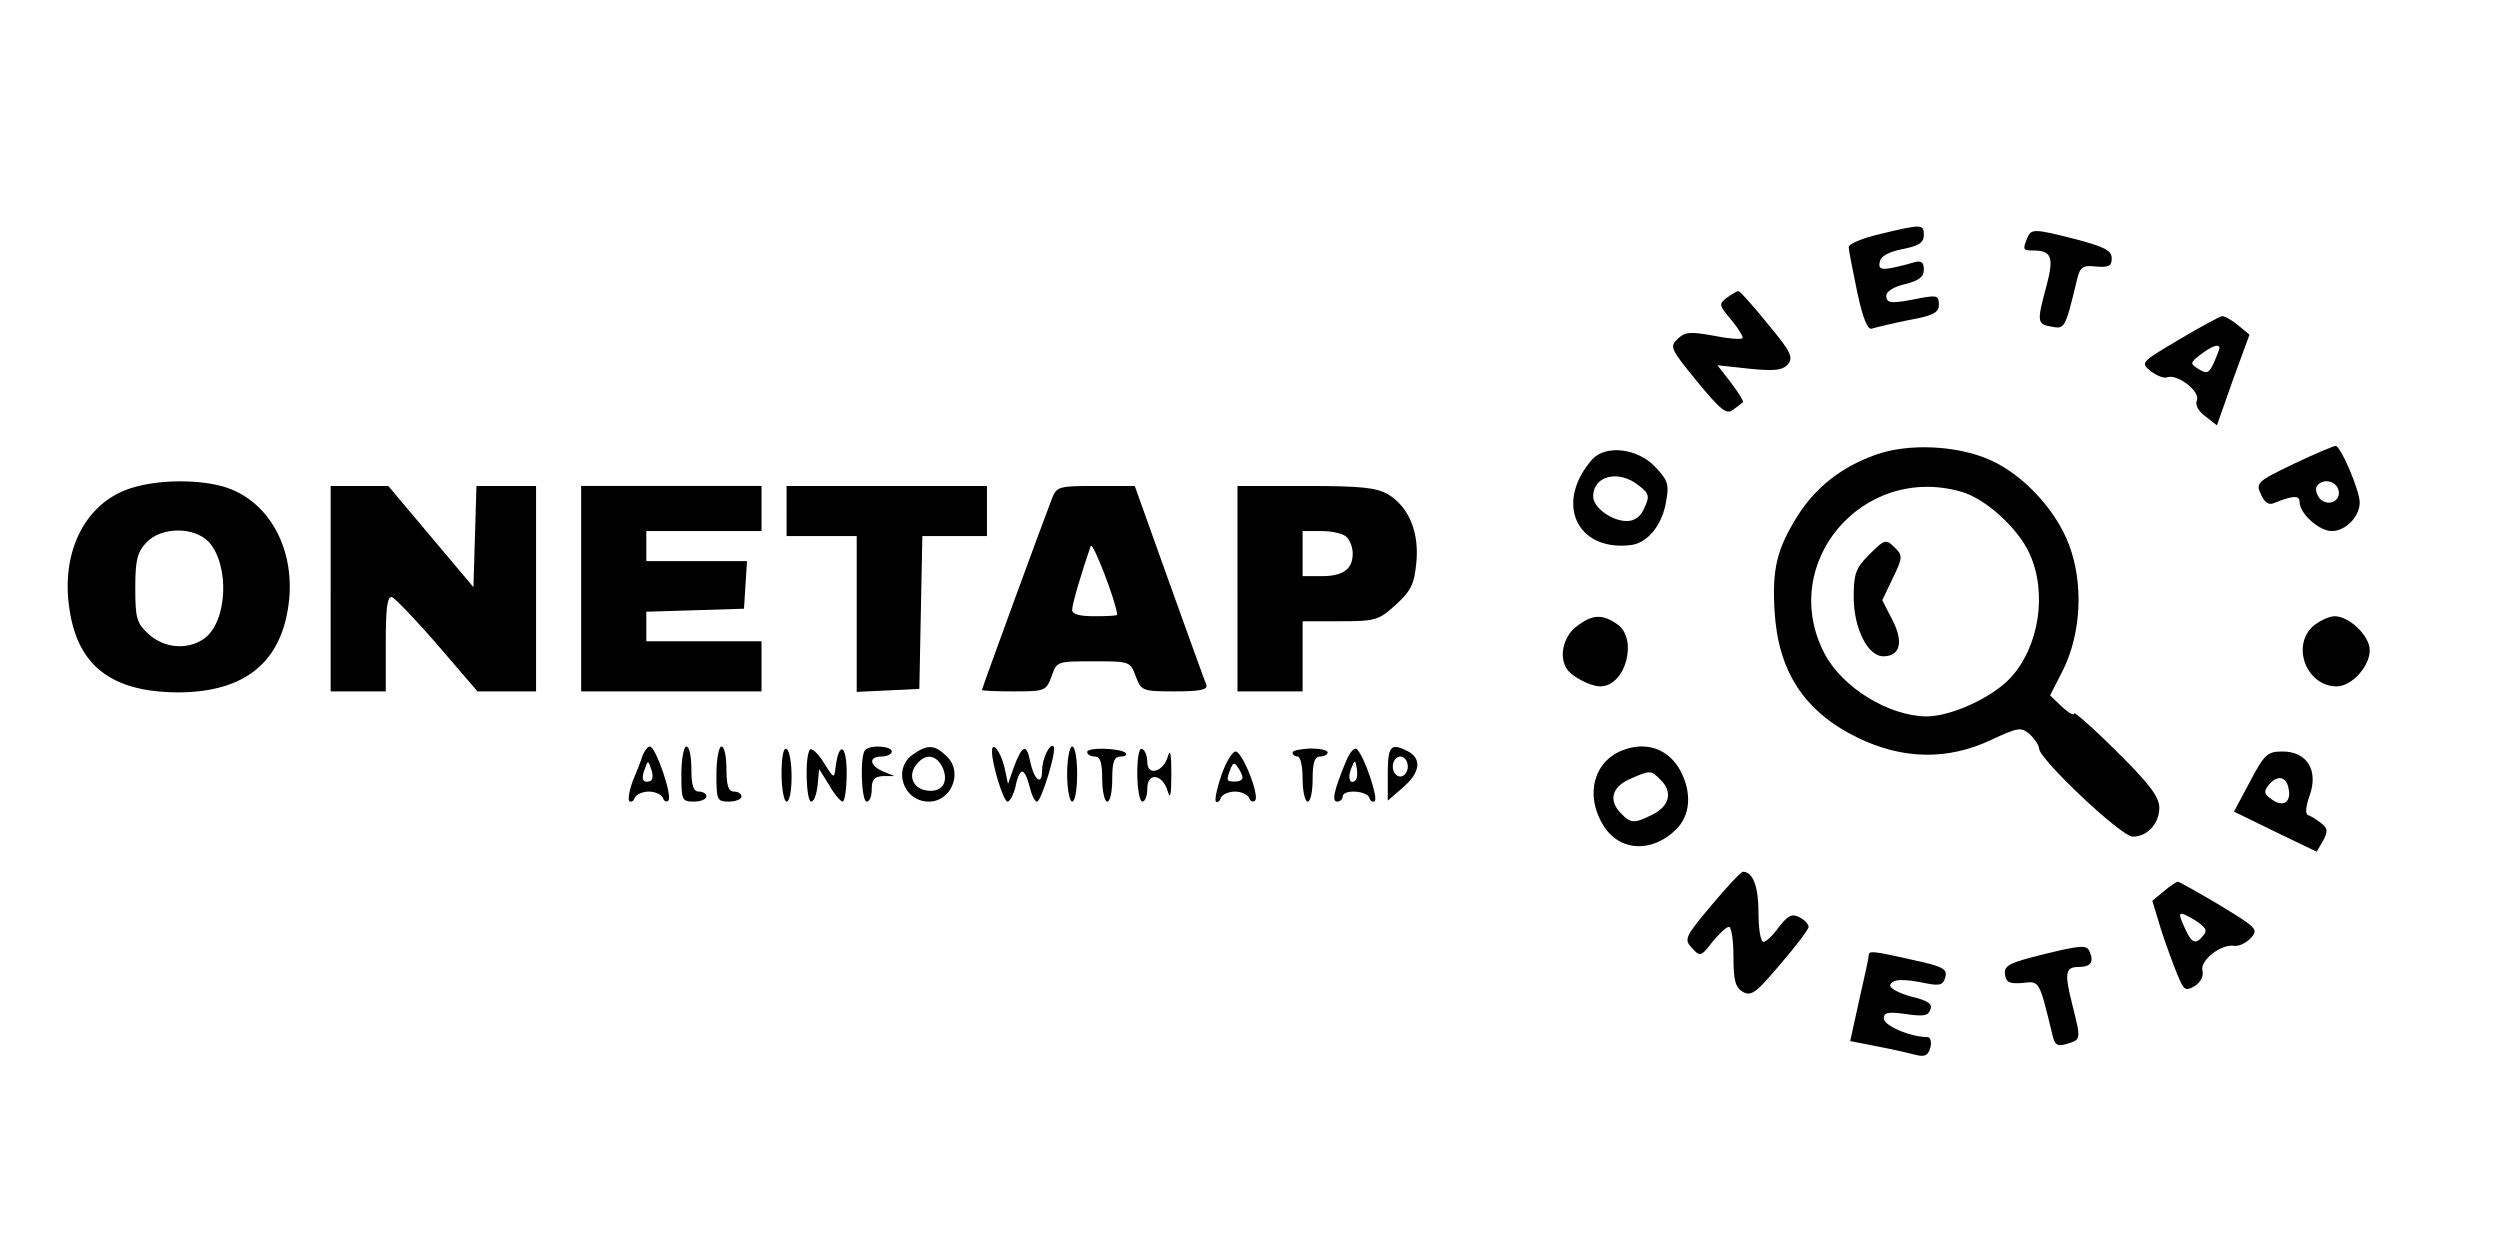 <?xml version="1.0" standalone="no"?>
<!DOCTYPE svg PUBLIC "-//W3C//DTD SVG 20010904//EN"
 "http://www.w3.org/TR/2001/REC-SVG-20010904/DTD/svg10.dtd">
<svg version="1.0" xmlns="http://www.w3.org/2000/svg"
 width="499pt" height="250pt" viewBox="0 0 499 250"
 preserveAspectRatio="xMidYMid meet">

<g transform="translate(0,250) scale(0.1,-0.1)"
fill="#000000" stroke="none">
<path d="M3753 2033 c-35 -8 -63 -20 -63 -26 0 -6 8 -47 17 -90 11 -52 21 -76
29 -73 6 2 39 10 73 17 50 9 61 15 61 31 0 18 -4 19 -37 13 -59 -12 -68 -11
-68 5 0 8 15 18 38 23 27 7 37 14 37 29 0 14 -5 18 -17 15 -65 -18 -75 -18
-71 0 2 12 17 20 46 26 32 6 42 13 42 28 0 22 -4 22 -87 2z"/>
<path d="M4046 2024 c-9 -22 -8 -24 12 -24 37 0 42 -13 27 -70 -20 -73 -19
-77 10 -82 26 -5 27 -5 51 95 6 24 11 28 38 25 25 -2 31 1 31 16 0 16 -14 23
-70 38 -86 22 -91 22 -99 2z"/>
<path d="M3447 1906 c-17 -13 -16 -15 9 -45 15 -18 24 -34 22 -36 -3 -3 -29
-1 -58 5 -45 8 -56 8 -71 -6 -17 -16 -15 -20 38 -85 48 -58 59 -67 72 -57 9 7
18 13 20 15 2 1 -8 18 -23 38 l-28 36 64 -7 c51 -5 66 -3 77 9 11 14 5 26 -41
81 -29 36 -55 65 -58 65 -3 0 -13 -6 -23 -13z"/>
<path d="M4349 1822 c-76 -45 -77 -46 -56 -63 12 -9 27 -15 33 -12 20 7 66
-28 59 -46 -4 -9 3 -22 17 -32 l23 -18 32 91 33 90 -23 19 c-12 10 -26 18 -32
18 -5 -1 -44 -22 -86 -47z m81 -17 c0 -2 -5 -15 -11 -29 -10 -21 -14 -23 -30
-13 -18 11 -18 13 3 29 22 17 38 23 38 13z"/>
<path d="M3743 1592 c-67 -24 -118 -64 -154 -120 -42 -67 -52 -106 -47 -191 7
-121 59 -201 165 -253 90 -44 180 -46 267 -5 56 26 60 26 78 11 10 -10 18 -22
18 -28 0 -21 164 -176 187 -176 29 0 53 26 53 58 0 21 -20 48 -85 112 -47 47
-85 80 -85 76 0 -5 -11 1 -24 13 l-24 23 26 51 c36 73 41 172 12 249 -26 70
-92 141 -158 170 -65 29 -163 34 -229 10z m170 -73 c49 -13 115 -73 138 -124
36 -79 19 -187 -39 -249 -37 -39 -118 -76 -167 -76 -75 1 -167 57 -203 125
-94 179 74 379 271 324z"/>
<path d="M3729 1391 c-25 -25 -29 -37 -29 -83 0 -62 28 -118 59 -118 34 0 41
29 18 73 l-20 39 21 44 c19 39 20 45 6 59 -20 20 -21 20 -55 -14z"/>
<path d="M4578 1574 c-73 -35 -76 -38 -65 -61 7 -16 16 -22 26 -17 38 15 51
16 51 2 0 -23 39 -58 64 -58 28 0 56 29 56 57 0 24 -38 113 -48 113 -4 0 -42
-16 -84 -36z m89 -50 c8 -22 -18 -37 -36 -20 -7 8 -10 19 -7 25 10 16 36 13
43 -5z"/>
<path d="M3178 1583 c-76 -87 -31 -184 77 -171 34 4 64 41 71 90 6 32 2 41
-24 68 -36 36 -98 42 -124 13z m93 -52 c21 -16 22 -22 11 -45 -7 -17 -19 -26
-35 -26 -30 0 -67 27 -67 49 0 42 51 54 91 22z"/>
<path d="M251 1522 c-85 -33 -130 -129 -112 -240 17 -112 85 -163 215 -164
136 0 210 61 223 184 11 108 -44 202 -132 227 -57 16 -143 13 -194 -7z m166
-104 c42 -47 37 -160 -10 -193 -33 -23 -80 -19 -111 10 -23 21 -26 31 -26 91
0 56 4 72 22 91 30 32 96 32 125 1z"/>
<path d="M660 1325 l0 -205 55 0 55 0 0 96 c0 72 3 95 13 92 6 -3 48 -46 91
-96 l79 -92 59 0 58 0 0 205 0 205 -60 0 -59 0 -3 -101 -3 -101 -85 101 -85
101 -57 0 -58 0 0 -205z"/>
<path d="M1160 1325 l0 -205 180 0 180 0 0 50 0 50 -115 0 -115 0 0 30 0 29
98 3 97 3 3 48 3 47 -100 0 -101 0 0 30 0 30 115 0 115 0 0 45 0 45 -180 0
-180 0 0 -205z"/>
<path d="M1570 1480 l0 -50 70 0 70 0 0 -155 0 -156 63 3 62 3 3 153 3 152 64
0 65 0 0 50 0 50 -200 0 -200 0 0 -50z"/>
<path d="M2099 1503 c-19 -49 -139 -377 -139 -380 0 -2 29 -3 64 -3 62 0 64 1
75 30 10 30 11 30 83 30 73 0 74 0 85 -30 11 -29 13 -30 78 -30 49 0 66 3 63
13 -3 6 -36 99 -74 204 l-69 193 -78 0 c-75 0 -78 -1 -88 -27z m131 -230 c0
-2 -20 -3 -45 -3 -31 0 -45 4 -45 13 0 11 19 75 37 127 4 11 51 -112 53 -137z"/>
<path d="M2470 1325 l0 -205 65 0 65 0 0 70 0 70 75 0 c71 0 77 2 111 33 31
28 37 42 41 84 6 61 -15 111 -56 136 -24 14 -55 17 -165 17 l-136 0 0 -205z
m218 103 c7 -7 12 -21 12 -33 0 -31 -19 -45 -62 -45 l-38 0 0 45 0 45 38 0
c21 0 43 -5 50 -12z"/>
<path d="M3146 1249 c-26 -20 -35 -61 -18 -85 10 -15 47 -34 66 -34 51 0 76
95 34 124 -30 21 -50 20 -82 -5z"/>
<path d="M4619 1252 c-47 -39 -16 -122 45 -122 30 0 66 40 66 72 0 29 -41 68
-70 68 -10 0 -28 -8 -41 -18z"/>
<path d="M1283 993 c-3 -10 -12 -33 -20 -52 -7 -19 -10 -37 -7 -40 4 -3 9 0
11 7 3 6 15 12 28 12 13 0 25 -6 28 -12 2 -7 7 -10 11 -6 9 8 -25 108 -37 108
-4 0 -10 -8 -14 -17z m15 -52 c-15 -5 -19 4 -11 24 6 18 7 18 13 -1 4 -10 3
-21 -2 -23z"/>
<path d="M1360 955 c0 -52 1 -55 25 -55 14 0 25 5 25 10 0 6 -7 10 -15 10 -11
0 -15 12 -15 45 0 25 -4 45 -10 45 -5 0 -10 -25 -10 -55z"/>
<path d="M1430 955 c0 -52 1 -55 25 -55 14 0 25 5 25 10 0 6 -7 10 -15 10 -11
0 -15 12 -15 45 0 25 -4 45 -10 45 -5 0 -10 -25 -10 -55z"/>
<path d="M1560 956 c0 -31 5 -56 10 -56 6 0 10 22 10 49 0 28 -4 53 -10 56 -6
4 -10 -15 -10 -49z"/>
<path d="M1617 1004 c-11 -11 -8 -104 2 -104 6 0 11 15 13 33 l3 32 20 -32
c10 -18 23 -33 27 -33 4 0 8 26 8 57 0 56 -15 65 -22 13 -3 -25 -3 -25 -24 8
-11 18 -23 29 -27 26z"/>
<path d="M1727 1003 c-11 -10 -8 -103 3 -103 6 0 10 11 10 25 0 19 5 25 23 26
l22 0 -22 9 c-28 12 -30 30 -3 30 11 0 20 5 20 10 0 11 -43 14 -53 3z"/>
<path d="M1822 994 c-41 -29 -19 -94 32 -94 45 0 68 58 37 89 -25 25 -39 26
-69 5z m58 -23 c15 -30 2 -53 -29 -49 -29 3 -40 31 -21 53 17 21 37 19 50 -4z"/>
<path d="M1980 1000 c0 -26 23 -100 31 -100 5 0 12 14 16 30 3 17 9 30 13 30
5 0 11 -13 15 -30 4 -16 10 -30 15 -30 8 0 40 102 33 110 -7 8 -23 -24 -23
-48 0 -32 -16 -19 -24 19 -7 36 -16 32 -33 -14 l-11 -32 -7 33 c-7 31 -25 55
-25 32z"/>
<path d="M2130 955 c0 -30 5 -55 10 -55 6 0 10 25 10 55 0 30 -4 55 -10 55 -5
0 -10 -25 -10 -55z"/>
<path d="M2170 999 c0 -5 7 -9 15 -9 11 0 15 -12 15 -45 0 -25 5 -45 10 -45 6
0 10 20 10 45 0 35 4 45 17 45 9 0 13 3 10 7 -11 10 -77 12 -77 2z"/>
<path d="M2270 956 c0 -31 5 -56 10 -56 6 0 10 12 10 26 0 34 31 29 41 -6 5
-17 7 -5 7 35 0 40 -2 52 -7 35 -9 -31 -41 -40 -41 -11 0 11 -4 23 -10 26 -6
4 -10 -15 -10 -49z"/>
<path d="M2580 998 c0 -5 5 -8 10 -8 6 0 10 -20 10 -45 0 -25 5 -45 10 -45 6
0 10 20 10 45 0 33 4 45 15 45 8 0 15 4 15 8 0 5 -16 8 -35 8 -19 -1 -35 -4
-35 -8z"/>
<path d="M2686 979 c-24 -58 -28 -79 -17 -79 6 0 11 5 11 10 0 15 48 12 53 -2
2 -7 7 -10 11 -7 7 7 -20 87 -35 103 -5 6 -15 -5 -23 -25z m20 -36 c-11 -11
-17 4 -9 23 7 18 8 18 11 1 2 -10 1 -21 -2 -24z"/>
<path d="M2770 956 l0 -54 30 26 c35 30 38 57 11 72 -35 18 -41 12 -41 -44z
m40 14 c0 -11 -7 -20 -15 -20 -8 0 -15 9 -15 20 0 11 7 20 15 20 8 0 15 -9 15
-20z"/>
<path d="M3240 1003 c-59 -22 -77 -90 -40 -150 32 -53 98 -56 146 -8 28 28 31
72 9 115 -23 44 -67 61 -115 43z m74 -59 c25 -24 19 -52 -14 -69 -37 -19 -45
-19 -64 1 -26 26 -19 53 17 69 41 18 42 18 61 -1z"/>
<path d="M2438 953 c-9 -26 -14 -50 -11 -53 3 -3 8 1 10 8 3 6 15 12 28 12 13
0 25 -6 28 -12 2 -7 8 -10 12 -6 10 9 -25 98 -39 98 -6 0 -19 -21 -28 -47z
m42 -5 c0 -5 -7 -8 -15 -8 -17 0 -18 2 -9 25 5 13 8 14 15 3 5 -7 9 -16 9 -20z"/>
<path d="M4491 940 l-32 -60 82 -40 83 -40 13 22 c10 19 9 25 -4 35 -9 7 -20
14 -26 16 -6 2 -5 16 3 39 18 50 -5 88 -54 88 -30 0 -36 -5 -65 -60z m77 -14
c6 -27 -11 -38 -33 -22 -17 12 -17 16 -6 30 17 20 35 16 39 -8z"/>
<path d="M3416 693 c-53 -63 -55 -68 -39 -85 16 -18 18 -18 41 12 13 16 28 30
33 30 5 0 9 -27 9 -60 0 -48 4 -61 19 -70 17 -9 27 -1 75 56 31 36 56 69 56
74 0 5 -8 14 -18 19 -15 8 -23 4 -41 -19 -12 -17 -26 -30 -31 -30 -6 0 -10 26
-10 58 0 52 -11 82 -31 82 -4 0 -32 -30 -63 -67z"/>
<path d="M4319 721 l-23 -19 17 -56 c10 -31 25 -72 33 -91 13 -32 16 -34 35
-23 12 8 18 20 15 31 -5 20 38 54 64 49 9 -1 24 6 33 16 15 17 12 20 -62 65
-44 26 -81 47 -84 47 -3 0 -15 -8 -28 -19z m79 -88 c-15 -19 -23 -16 -36 12
-17 37 -15 38 18 19 22 -14 27 -21 18 -31z"/>
<path d="M4082 596 c-73 -18 -82 -23 -80 -41 2 -16 9 -19 35 -17 34 4 33 6 59
-101 5 -23 10 -26 28 -21 30 9 30 8 13 76 -17 67 -15 78 13 78 23 0 30 10 21
30 -5 14 -15 14 -89 -4z"/>
<path d="M3730 593 c0 -5 -9 -45 -19 -89 l-18 -82 56 -11 c31 -6 66 -14 77
-17 16 -4 23 0 27 15 3 12 0 21 -6 21 -34 0 -87 23 -87 37 0 12 8 14 44 9 34
-5 45 -4 49 9 5 11 -5 18 -39 26 -25 7 -43 17 -41 23 4 12 25 13 73 3 26 -5
33 -3 37 13 4 16 -5 21 -65 34 -80 18 -88 19 -88 9z"/>
</g>
</svg>
